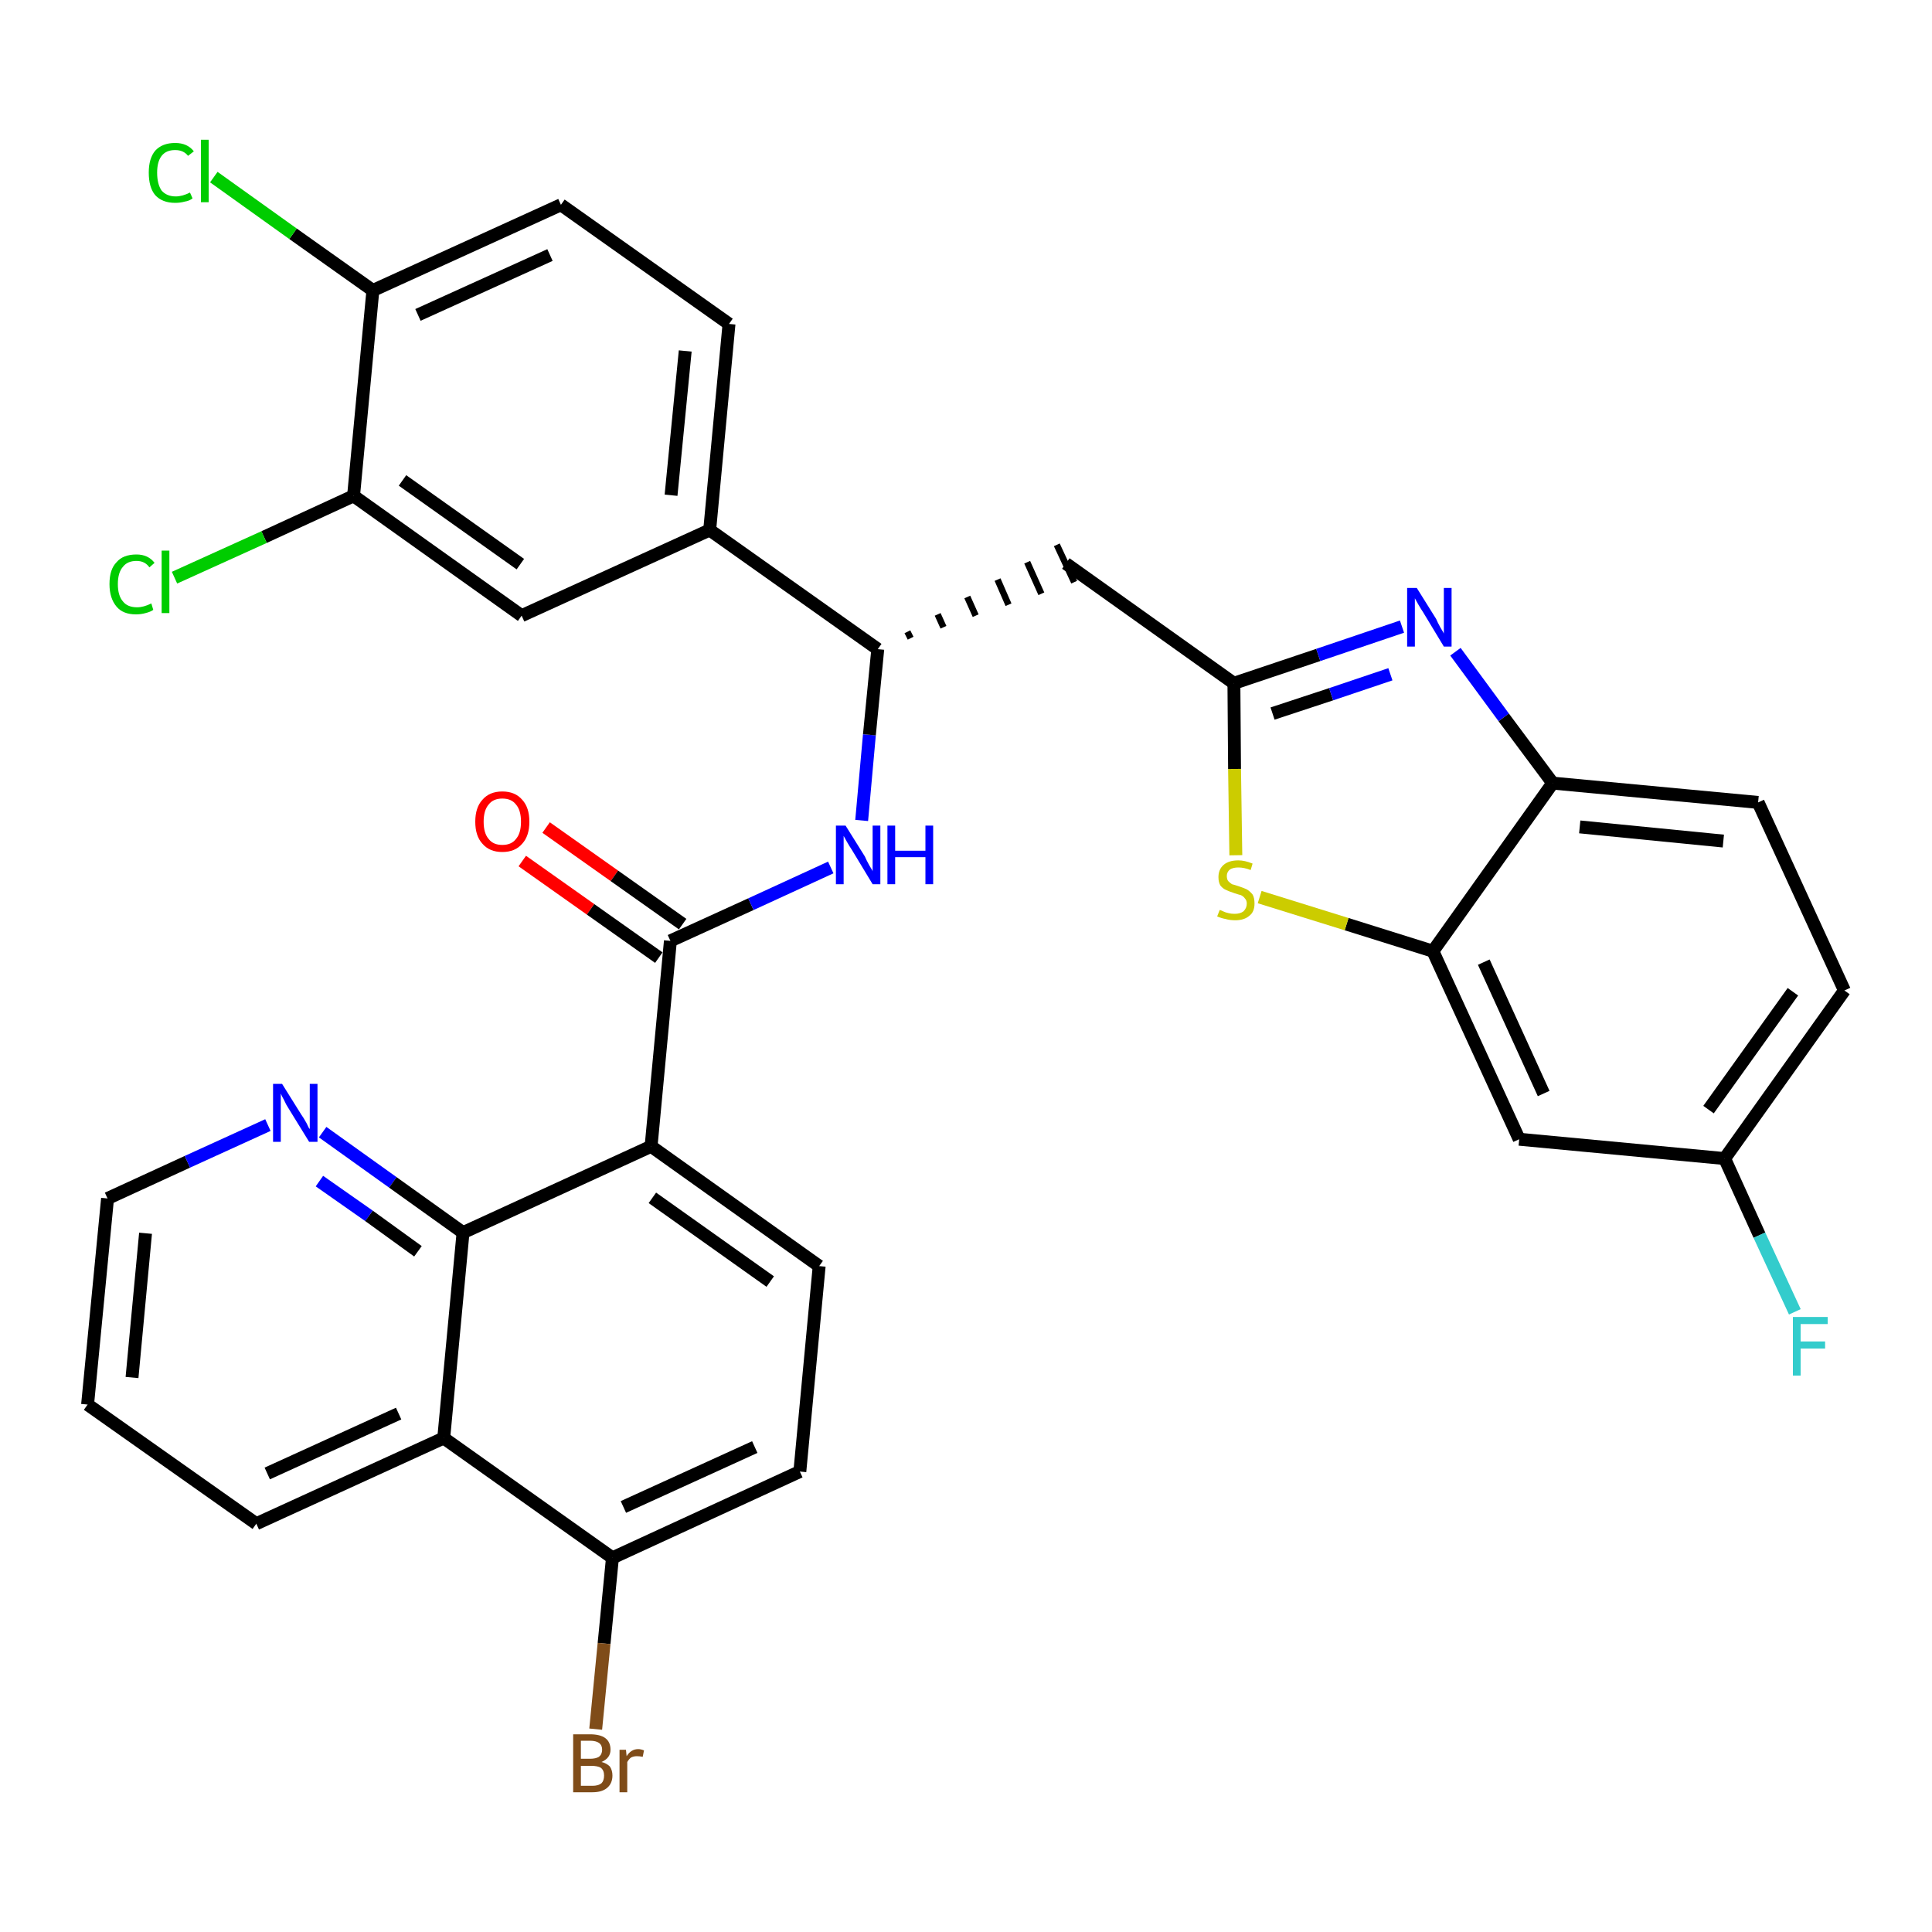 <?xml version='1.0' encoding='iso-8859-1'?>
<svg version='1.1' baseProfile='full'
              xmlns='http://www.w3.org/2000/svg'
                      xmlns:rdkit='http://www.rdkit.org/xml'
                      xmlns:xlink='http://www.w3.org/1999/xlink'
                  xml:space='preserve'
width='300px' height='300px' viewBox='0 0 300 300'>
<!-- END OF HEADER -->
<path class='bond-0 atom-0 atom-1' d='M 81.1,133.7 L 91.7,141.2' style='fill:none;fill-rule:evenodd;stroke:#FF0000;stroke-width:2.0px;stroke-linecap:butt;stroke-linejoin:miter;stroke-opacity:1' />
<path class='bond-0 atom-0 atom-1' d='M 91.7,141.2 L 102.3,148.7' style='fill:none;fill-rule:evenodd;stroke:#000000;stroke-width:2.0px;stroke-linecap:butt;stroke-linejoin:miter;stroke-opacity:1' />
<path class='bond-0 atom-0 atom-1' d='M 84.8,128.5 L 95.4,136.0' style='fill:none;fill-rule:evenodd;stroke:#FF0000;stroke-width:2.0px;stroke-linecap:butt;stroke-linejoin:miter;stroke-opacity:1' />
<path class='bond-0 atom-0 atom-1' d='M 95.4,136.0 L 106.0,143.5' style='fill:none;fill-rule:evenodd;stroke:#000000;stroke-width:2.0px;stroke-linecap:butt;stroke-linejoin:miter;stroke-opacity:1' />
<path class='bond-1 atom-1 atom-2' d='M 104.1,146.1 L 116.6,140.4' style='fill:none;fill-rule:evenodd;stroke:#000000;stroke-width:2.0px;stroke-linecap:butt;stroke-linejoin:miter;stroke-opacity:1' />
<path class='bond-1 atom-1 atom-2' d='M 116.6,140.4 L 129.0,134.7' style='fill:none;fill-rule:evenodd;stroke:#0000FF;stroke-width:2.0px;stroke-linecap:butt;stroke-linejoin:miter;stroke-opacity:1' />
<path class='bond-22 atom-1 atom-23' d='M 104.1,146.1 L 101.1,178.0' style='fill:none;fill-rule:evenodd;stroke:#000000;stroke-width:2.0px;stroke-linecap:butt;stroke-linejoin:miter;stroke-opacity:1' />
<path class='bond-2 atom-2 atom-3' d='M 133.8,127.4 L 135.0,114.1' style='fill:none;fill-rule:evenodd;stroke:#0000FF;stroke-width:2.0px;stroke-linecap:butt;stroke-linejoin:miter;stroke-opacity:1' />
<path class='bond-2 atom-2 atom-3' d='M 135.0,114.1 L 136.3,100.8' style='fill:none;fill-rule:evenodd;stroke:#000000;stroke-width:2.0px;stroke-linecap:butt;stroke-linejoin:miter;stroke-opacity:1' />
<path class='bond-3 atom-3 atom-4' d='M 141.4,99.1 L 140.9,98.1' style='fill:none;fill-rule:evenodd;stroke:#000000;stroke-width:1.0px;stroke-linecap:butt;stroke-linejoin:miter;stroke-opacity:1' />
<path class='bond-3 atom-3 atom-4' d='M 146.5,97.4 L 145.6,95.4' style='fill:none;fill-rule:evenodd;stroke:#000000;stroke-width:1.0px;stroke-linecap:butt;stroke-linejoin:miter;stroke-opacity:1' />
<path class='bond-3 atom-3 atom-4' d='M 151.5,95.6 L 150.2,92.7' style='fill:none;fill-rule:evenodd;stroke:#000000;stroke-width:1.0px;stroke-linecap:butt;stroke-linejoin:miter;stroke-opacity:1' />
<path class='bond-3 atom-3 atom-4' d='M 156.6,93.9 L 154.9,90.0' style='fill:none;fill-rule:evenodd;stroke:#000000;stroke-width:1.0px;stroke-linecap:butt;stroke-linejoin:miter;stroke-opacity:1' />
<path class='bond-3 atom-3 atom-4' d='M 161.7,92.2 L 159.5,87.3' style='fill:none;fill-rule:evenodd;stroke:#000000;stroke-width:1.0px;stroke-linecap:butt;stroke-linejoin:miter;stroke-opacity:1' />
<path class='bond-3 atom-3 atom-4' d='M 166.8,90.4 L 164.1,84.6' style='fill:none;fill-rule:evenodd;stroke:#000000;stroke-width:1.0px;stroke-linecap:butt;stroke-linejoin:miter;stroke-opacity:1' />
<path class='bond-14 atom-3 atom-15' d='M 136.3,100.8 L 110.2,82.3' style='fill:none;fill-rule:evenodd;stroke:#000000;stroke-width:2.0px;stroke-linecap:butt;stroke-linejoin:miter;stroke-opacity:1' />
<path class='bond-4 atom-4 atom-5' d='M 165.5,87.5 L 191.6,106.1' style='fill:none;fill-rule:evenodd;stroke:#000000;stroke-width:2.0px;stroke-linecap:butt;stroke-linejoin:miter;stroke-opacity:1' />
<path class='bond-5 atom-5 atom-6' d='M 191.6,106.1 L 204.7,101.7' style='fill:none;fill-rule:evenodd;stroke:#000000;stroke-width:2.0px;stroke-linecap:butt;stroke-linejoin:miter;stroke-opacity:1' />
<path class='bond-5 atom-5 atom-6' d='M 204.7,101.7 L 217.7,97.3' style='fill:none;fill-rule:evenodd;stroke:#0000FF;stroke-width:2.0px;stroke-linecap:butt;stroke-linejoin:miter;stroke-opacity:1' />
<path class='bond-5 atom-5 atom-6' d='M 197.6,110.8 L 206.7,107.8' style='fill:none;fill-rule:evenodd;stroke:#000000;stroke-width:2.0px;stroke-linecap:butt;stroke-linejoin:miter;stroke-opacity:1' />
<path class='bond-5 atom-5 atom-6' d='M 206.7,107.8 L 215.9,104.7' style='fill:none;fill-rule:evenodd;stroke:#0000FF;stroke-width:2.0px;stroke-linecap:butt;stroke-linejoin:miter;stroke-opacity:1' />
<path class='bond-33 atom-14 atom-5' d='M 191.9,132.8 L 191.7,119.4' style='fill:none;fill-rule:evenodd;stroke:#CCCC00;stroke-width:2.0px;stroke-linecap:butt;stroke-linejoin:miter;stroke-opacity:1' />
<path class='bond-33 atom-14 atom-5' d='M 191.7,119.4 L 191.6,106.1' style='fill:none;fill-rule:evenodd;stroke:#000000;stroke-width:2.0px;stroke-linecap:butt;stroke-linejoin:miter;stroke-opacity:1' />
<path class='bond-6 atom-6 atom-7' d='M 226.0,101.2 L 233.5,111.4' style='fill:none;fill-rule:evenodd;stroke:#0000FF;stroke-width:2.0px;stroke-linecap:butt;stroke-linejoin:miter;stroke-opacity:1' />
<path class='bond-6 atom-6 atom-7' d='M 233.5,111.4 L 241.1,121.6' style='fill:none;fill-rule:evenodd;stroke:#000000;stroke-width:2.0px;stroke-linecap:butt;stroke-linejoin:miter;stroke-opacity:1' />
<path class='bond-7 atom-7 atom-8' d='M 241.1,121.6 L 273.0,124.6' style='fill:none;fill-rule:evenodd;stroke:#000000;stroke-width:2.0px;stroke-linecap:butt;stroke-linejoin:miter;stroke-opacity:1' />
<path class='bond-7 atom-7 atom-8' d='M 245.3,128.4 L 267.6,130.6' style='fill:none;fill-rule:evenodd;stroke:#000000;stroke-width:2.0px;stroke-linecap:butt;stroke-linejoin:miter;stroke-opacity:1' />
<path class='bond-36 atom-13 atom-7' d='M 222.5,147.7 L 241.1,121.6' style='fill:none;fill-rule:evenodd;stroke:#000000;stroke-width:2.0px;stroke-linecap:butt;stroke-linejoin:miter;stroke-opacity:1' />
<path class='bond-8 atom-8 atom-9' d='M 273.0,124.6 L 286.4,153.8' style='fill:none;fill-rule:evenodd;stroke:#000000;stroke-width:2.0px;stroke-linecap:butt;stroke-linejoin:miter;stroke-opacity:1' />
<path class='bond-9 atom-9 atom-10' d='M 286.4,153.8 L 267.8,179.9' style='fill:none;fill-rule:evenodd;stroke:#000000;stroke-width:2.0px;stroke-linecap:butt;stroke-linejoin:miter;stroke-opacity:1' />
<path class='bond-9 atom-9 atom-10' d='M 278.4,154.0 L 265.3,172.3' style='fill:none;fill-rule:evenodd;stroke:#000000;stroke-width:2.0px;stroke-linecap:butt;stroke-linejoin:miter;stroke-opacity:1' />
<path class='bond-10 atom-10 atom-11' d='M 267.8,179.9 L 273.2,191.8' style='fill:none;fill-rule:evenodd;stroke:#000000;stroke-width:2.0px;stroke-linecap:butt;stroke-linejoin:miter;stroke-opacity:1' />
<path class='bond-10 atom-10 atom-11' d='M 273.2,191.8 L 278.7,203.7' style='fill:none;fill-rule:evenodd;stroke:#33CCCC;stroke-width:2.0px;stroke-linecap:butt;stroke-linejoin:miter;stroke-opacity:1' />
<path class='bond-11 atom-10 atom-12' d='M 267.8,179.9 L 235.9,176.9' style='fill:none;fill-rule:evenodd;stroke:#000000;stroke-width:2.0px;stroke-linecap:butt;stroke-linejoin:miter;stroke-opacity:1' />
<path class='bond-12 atom-12 atom-13' d='M 235.9,176.9 L 222.5,147.7' style='fill:none;fill-rule:evenodd;stroke:#000000;stroke-width:2.0px;stroke-linecap:butt;stroke-linejoin:miter;stroke-opacity:1' />
<path class='bond-12 atom-12 atom-13' d='M 239.7,169.8 L 230.4,149.4' style='fill:none;fill-rule:evenodd;stroke:#000000;stroke-width:2.0px;stroke-linecap:butt;stroke-linejoin:miter;stroke-opacity:1' />
<path class='bond-13 atom-13 atom-14' d='M 222.5,147.7 L 209.1,143.5' style='fill:none;fill-rule:evenodd;stroke:#000000;stroke-width:2.0px;stroke-linecap:butt;stroke-linejoin:miter;stroke-opacity:1' />
<path class='bond-13 atom-13 atom-14' d='M 209.1,143.5 L 195.6,139.3' style='fill:none;fill-rule:evenodd;stroke:#CCCC00;stroke-width:2.0px;stroke-linecap:butt;stroke-linejoin:miter;stroke-opacity:1' />
<path class='bond-15 atom-15 atom-16' d='M 110.2,82.3 L 113.2,50.3' style='fill:none;fill-rule:evenodd;stroke:#000000;stroke-width:2.0px;stroke-linecap:butt;stroke-linejoin:miter;stroke-opacity:1' />
<path class='bond-15 atom-15 atom-16' d='M 104.2,76.9 L 106.4,54.5' style='fill:none;fill-rule:evenodd;stroke:#000000;stroke-width:2.0px;stroke-linecap:butt;stroke-linejoin:miter;stroke-opacity:1' />
<path class='bond-34 atom-22 atom-15' d='M 81.0,95.6 L 110.2,82.3' style='fill:none;fill-rule:evenodd;stroke:#000000;stroke-width:2.0px;stroke-linecap:butt;stroke-linejoin:miter;stroke-opacity:1' />
<path class='bond-16 atom-16 atom-17' d='M 113.2,50.3 L 87.1,31.8' style='fill:none;fill-rule:evenodd;stroke:#000000;stroke-width:2.0px;stroke-linecap:butt;stroke-linejoin:miter;stroke-opacity:1' />
<path class='bond-17 atom-17 atom-18' d='M 87.1,31.8 L 57.9,45.1' style='fill:none;fill-rule:evenodd;stroke:#000000;stroke-width:2.0px;stroke-linecap:butt;stroke-linejoin:miter;stroke-opacity:1' />
<path class='bond-17 atom-17 atom-18' d='M 85.4,39.6 L 64.9,48.9' style='fill:none;fill-rule:evenodd;stroke:#000000;stroke-width:2.0px;stroke-linecap:butt;stroke-linejoin:miter;stroke-opacity:1' />
<path class='bond-18 atom-18 atom-19' d='M 57.9,45.1 L 45.5,36.3' style='fill:none;fill-rule:evenodd;stroke:#000000;stroke-width:2.0px;stroke-linecap:butt;stroke-linejoin:miter;stroke-opacity:1' />
<path class='bond-18 atom-18 atom-19' d='M 45.5,36.3 L 33.2,27.5' style='fill:none;fill-rule:evenodd;stroke:#00CC00;stroke-width:2.0px;stroke-linecap:butt;stroke-linejoin:miter;stroke-opacity:1' />
<path class='bond-19 atom-18 atom-20' d='M 57.9,45.1 L 54.9,77.0' style='fill:none;fill-rule:evenodd;stroke:#000000;stroke-width:2.0px;stroke-linecap:butt;stroke-linejoin:miter;stroke-opacity:1' />
<path class='bond-20 atom-20 atom-21' d='M 54.9,77.0 L 41.0,83.4' style='fill:none;fill-rule:evenodd;stroke:#000000;stroke-width:2.0px;stroke-linecap:butt;stroke-linejoin:miter;stroke-opacity:1' />
<path class='bond-20 atom-20 atom-21' d='M 41.0,83.4 L 27.1,89.7' style='fill:none;fill-rule:evenodd;stroke:#00CC00;stroke-width:2.0px;stroke-linecap:butt;stroke-linejoin:miter;stroke-opacity:1' />
<path class='bond-21 atom-20 atom-22' d='M 54.9,77.0 L 81.0,95.6' style='fill:none;fill-rule:evenodd;stroke:#000000;stroke-width:2.0px;stroke-linecap:butt;stroke-linejoin:miter;stroke-opacity:1' />
<path class='bond-21 atom-20 atom-22' d='M 62.5,74.6 L 80.8,87.6' style='fill:none;fill-rule:evenodd;stroke:#000000;stroke-width:2.0px;stroke-linecap:butt;stroke-linejoin:miter;stroke-opacity:1' />
<path class='bond-23 atom-23 atom-24' d='M 101.1,178.0 L 127.2,196.6' style='fill:none;fill-rule:evenodd;stroke:#000000;stroke-width:2.0px;stroke-linecap:butt;stroke-linejoin:miter;stroke-opacity:1' />
<path class='bond-23 atom-23 atom-24' d='M 101.3,186.0 L 119.6,199.0' style='fill:none;fill-rule:evenodd;stroke:#000000;stroke-width:2.0px;stroke-linecap:butt;stroke-linejoin:miter;stroke-opacity:1' />
<path class='bond-35 atom-33 atom-23' d='M 71.9,191.4 L 101.1,178.0' style='fill:none;fill-rule:evenodd;stroke:#000000;stroke-width:2.0px;stroke-linecap:butt;stroke-linejoin:miter;stroke-opacity:1' />
<path class='bond-24 atom-24 atom-25' d='M 127.2,196.6 L 124.2,228.5' style='fill:none;fill-rule:evenodd;stroke:#000000;stroke-width:2.0px;stroke-linecap:butt;stroke-linejoin:miter;stroke-opacity:1' />
<path class='bond-25 atom-25 atom-26' d='M 124.2,228.5 L 95.1,241.9' style='fill:none;fill-rule:evenodd;stroke:#000000;stroke-width:2.0px;stroke-linecap:butt;stroke-linejoin:miter;stroke-opacity:1' />
<path class='bond-25 atom-25 atom-26' d='M 117.2,224.7 L 96.8,234.0' style='fill:none;fill-rule:evenodd;stroke:#000000;stroke-width:2.0px;stroke-linecap:butt;stroke-linejoin:miter;stroke-opacity:1' />
<path class='bond-26 atom-26 atom-27' d='M 95.1,241.9 L 93.8,255.2' style='fill:none;fill-rule:evenodd;stroke:#000000;stroke-width:2.0px;stroke-linecap:butt;stroke-linejoin:miter;stroke-opacity:1' />
<path class='bond-26 atom-26 atom-27' d='M 93.8,255.2 L 92.5,268.5' style='fill:none;fill-rule:evenodd;stroke:#7F4C19;stroke-width:2.0px;stroke-linecap:butt;stroke-linejoin:miter;stroke-opacity:1' />
<path class='bond-27 atom-26 atom-28' d='M 95.1,241.9 L 68.9,223.3' style='fill:none;fill-rule:evenodd;stroke:#000000;stroke-width:2.0px;stroke-linecap:butt;stroke-linejoin:miter;stroke-opacity:1' />
<path class='bond-28 atom-28 atom-29' d='M 68.9,223.3 L 39.8,236.6' style='fill:none;fill-rule:evenodd;stroke:#000000;stroke-width:2.0px;stroke-linecap:butt;stroke-linejoin:miter;stroke-opacity:1' />
<path class='bond-28 atom-28 atom-29' d='M 61.9,219.5 L 41.5,228.8' style='fill:none;fill-rule:evenodd;stroke:#000000;stroke-width:2.0px;stroke-linecap:butt;stroke-linejoin:miter;stroke-opacity:1' />
<path class='bond-37 atom-33 atom-28' d='M 71.9,191.4 L 68.9,223.3' style='fill:none;fill-rule:evenodd;stroke:#000000;stroke-width:2.0px;stroke-linecap:butt;stroke-linejoin:miter;stroke-opacity:1' />
<path class='bond-29 atom-29 atom-30' d='M 39.8,236.6 L 13.6,218.1' style='fill:none;fill-rule:evenodd;stroke:#000000;stroke-width:2.0px;stroke-linecap:butt;stroke-linejoin:miter;stroke-opacity:1' />
<path class='bond-30 atom-30 atom-31' d='M 13.6,218.1 L 16.7,186.1' style='fill:none;fill-rule:evenodd;stroke:#000000;stroke-width:2.0px;stroke-linecap:butt;stroke-linejoin:miter;stroke-opacity:1' />
<path class='bond-30 atom-30 atom-31' d='M 20.5,213.9 L 22.6,191.5' style='fill:none;fill-rule:evenodd;stroke:#000000;stroke-width:2.0px;stroke-linecap:butt;stroke-linejoin:miter;stroke-opacity:1' />
<path class='bond-31 atom-31 atom-32' d='M 16.7,186.1 L 29.1,180.4' style='fill:none;fill-rule:evenodd;stroke:#000000;stroke-width:2.0px;stroke-linecap:butt;stroke-linejoin:miter;stroke-opacity:1' />
<path class='bond-31 atom-31 atom-32' d='M 29.1,180.4 L 41.6,174.7' style='fill:none;fill-rule:evenodd;stroke:#0000FF;stroke-width:2.0px;stroke-linecap:butt;stroke-linejoin:miter;stroke-opacity:1' />
<path class='bond-32 atom-32 atom-33' d='M 50.1,175.8 L 61.0,183.6' style='fill:none;fill-rule:evenodd;stroke:#0000FF;stroke-width:2.0px;stroke-linecap:butt;stroke-linejoin:miter;stroke-opacity:1' />
<path class='bond-32 atom-32 atom-33' d='M 61.0,183.6 L 71.9,191.4' style='fill:none;fill-rule:evenodd;stroke:#000000;stroke-width:2.0px;stroke-linecap:butt;stroke-linejoin:miter;stroke-opacity:1' />
<path class='bond-32 atom-32 atom-33' d='M 49.6,183.4 L 57.3,188.8' style='fill:none;fill-rule:evenodd;stroke:#0000FF;stroke-width:2.0px;stroke-linecap:butt;stroke-linejoin:miter;stroke-opacity:1' />
<path class='bond-32 atom-32 atom-33' d='M 57.3,188.8 L 64.9,194.3' style='fill:none;fill-rule:evenodd;stroke:#000000;stroke-width:2.0px;stroke-linecap:butt;stroke-linejoin:miter;stroke-opacity:1' />
<path  class='atom-0' d='M 73.8 127.6
Q 73.8 125.4, 74.9 124.2
Q 76.0 122.9, 78.0 122.9
Q 80.0 122.9, 81.1 124.2
Q 82.2 125.4, 82.2 127.6
Q 82.2 129.8, 81.1 131.0
Q 80.0 132.3, 78.0 132.3
Q 76.0 132.3, 74.9 131.0
Q 73.8 129.8, 73.8 127.6
M 78.0 131.2
Q 79.4 131.2, 80.1 130.3
Q 80.9 129.4, 80.9 127.6
Q 80.9 125.8, 80.1 124.9
Q 79.4 124.0, 78.0 124.0
Q 76.6 124.0, 75.9 124.9
Q 75.1 125.8, 75.1 127.6
Q 75.1 129.4, 75.9 130.3
Q 76.6 131.2, 78.0 131.2
' fill='#FF0000'/>
<path  class='atom-2' d='M 131.3 128.2
L 134.3 133.0
Q 134.5 133.5, 135.0 134.4
Q 135.5 135.2, 135.5 135.3
L 135.5 128.2
L 136.7 128.2
L 136.7 137.3
L 135.5 137.3
L 132.3 132.0
Q 131.9 131.4, 131.5 130.7
Q 131.1 130.0, 131.0 129.8
L 131.0 137.3
L 129.8 137.3
L 129.8 128.2
L 131.3 128.2
' fill='#0000FF'/>
<path  class='atom-2' d='M 137.8 128.2
L 139.0 128.2
L 139.0 132.1
L 143.7 132.1
L 143.7 128.2
L 144.9 128.2
L 144.9 137.3
L 143.7 137.3
L 143.7 133.1
L 139.0 133.1
L 139.0 137.3
L 137.8 137.3
L 137.8 128.2
' fill='#0000FF'/>
<path  class='atom-6' d='M 220.0 91.3
L 223.0 96.1
Q 223.2 96.6, 223.7 97.5
Q 224.2 98.3, 224.2 98.4
L 224.2 91.3
L 225.4 91.3
L 225.4 100.4
L 224.2 100.4
L 221.0 95.1
Q 220.6 94.5, 220.2 93.8
Q 219.8 93.1, 219.7 92.9
L 219.7 100.4
L 218.5 100.4
L 218.5 91.3
L 220.0 91.3
' fill='#0000FF'/>
<path  class='atom-11' d='M 278.4 204.5
L 283.8 204.5
L 283.8 205.6
L 279.6 205.6
L 279.6 208.3
L 283.4 208.3
L 283.4 209.4
L 279.6 209.4
L 279.6 213.6
L 278.4 213.6
L 278.4 204.5
' fill='#33CCCC'/>
<path  class='atom-14' d='M 189.4 141.3
Q 189.5 141.3, 189.9 141.5
Q 190.3 141.7, 190.8 141.8
Q 191.2 141.9, 191.7 141.9
Q 192.6 141.9, 193.1 141.5
Q 193.6 141.0, 193.6 140.3
Q 193.6 139.8, 193.3 139.5
Q 193.1 139.2, 192.7 139.0
Q 192.3 138.9, 191.7 138.7
Q 190.8 138.4, 190.4 138.2
Q 189.9 138.0, 189.5 137.5
Q 189.2 137.0, 189.2 136.2
Q 189.2 135.0, 190.0 134.3
Q 190.8 133.6, 192.3 133.6
Q 193.3 133.6, 194.5 134.1
L 194.2 135.1
Q 193.2 134.7, 192.3 134.7
Q 191.5 134.7, 191.0 135.0
Q 190.5 135.4, 190.5 136.0
Q 190.5 136.5, 190.7 136.8
Q 191.0 137.1, 191.3 137.3
Q 191.7 137.4, 192.3 137.6
Q 193.2 137.9, 193.6 138.1
Q 194.1 138.4, 194.5 138.9
Q 194.8 139.4, 194.8 140.3
Q 194.8 141.6, 194.0 142.2
Q 193.2 142.9, 191.8 142.9
Q 191.0 142.9, 190.3 142.7
Q 189.7 142.6, 189.0 142.3
L 189.4 141.3
' fill='#CCCC00'/>
<path  class='atom-19' d='M 23.1 26.8
Q 23.1 24.6, 24.1 23.4
Q 25.2 22.2, 27.2 22.2
Q 29.1 22.2, 30.1 23.5
L 29.2 24.2
Q 28.5 23.3, 27.2 23.3
Q 25.8 23.3, 25.1 24.2
Q 24.4 25.1, 24.4 26.8
Q 24.4 28.6, 25.1 29.6
Q 25.9 30.5, 27.3 30.5
Q 28.3 30.5, 29.5 29.9
L 29.9 30.8
Q 29.4 31.2, 28.7 31.3
Q 28.0 31.5, 27.2 31.5
Q 25.2 31.5, 24.1 30.3
Q 23.1 29.1, 23.1 26.8
' fill='#00CC00'/>
<path  class='atom-19' d='M 31.2 21.7
L 32.4 21.7
L 32.4 31.4
L 31.2 31.4
L 31.2 21.7
' fill='#00CC00'/>
<path  class='atom-21' d='M 17.0 90.7
Q 17.0 88.4, 18.1 87.3
Q 19.1 86.1, 21.2 86.1
Q 23.0 86.1, 24.0 87.4
L 23.2 88.1
Q 22.5 87.1, 21.2 87.1
Q 19.8 87.1, 19.1 88.0
Q 18.3 88.9, 18.3 90.7
Q 18.3 92.5, 19.1 93.4
Q 19.8 94.3, 21.3 94.3
Q 22.3 94.3, 23.5 93.7
L 23.8 94.7
Q 23.4 95.0, 22.6 95.2
Q 21.9 95.4, 21.1 95.4
Q 19.1 95.4, 18.1 94.2
Q 17.0 92.9, 17.0 90.7
' fill='#00CC00'/>
<path  class='atom-21' d='M 25.1 85.5
L 26.3 85.5
L 26.3 95.2
L 25.1 95.2
L 25.1 85.5
' fill='#00CC00'/>
<path  class='atom-27' d='M 93.4 273.6
Q 94.2 273.8, 94.7 274.3
Q 95.1 274.9, 95.1 275.7
Q 95.1 276.9, 94.3 277.6
Q 93.5 278.3, 92.0 278.3
L 89.0 278.3
L 89.0 269.3
L 91.6 269.3
Q 93.2 269.3, 94.0 269.9
Q 94.8 270.5, 94.8 271.7
Q 94.8 273.0, 93.4 273.6
M 90.2 270.3
L 90.2 273.1
L 91.6 273.1
Q 92.5 273.1, 93.0 272.8
Q 93.5 272.4, 93.5 271.7
Q 93.5 270.3, 91.6 270.3
L 90.2 270.3
M 92.0 277.3
Q 92.9 277.3, 93.4 276.9
Q 93.8 276.5, 93.8 275.7
Q 93.8 274.9, 93.3 274.5
Q 92.8 274.2, 91.8 274.2
L 90.2 274.2
L 90.2 277.3
L 92.0 277.3
' fill='#7F4C19'/>
<path  class='atom-27' d='M 97.2 271.7
L 97.3 272.7
Q 98.0 271.6, 99.1 271.6
Q 99.5 271.6, 100.0 271.8
L 99.8 272.8
Q 99.3 272.7, 98.9 272.7
Q 98.4 272.7, 98.0 272.9
Q 97.7 273.1, 97.4 273.6
L 97.4 278.3
L 96.2 278.3
L 96.2 271.7
L 97.2 271.7
' fill='#7F4C19'/>
<path  class='atom-32' d='M 43.8 168.3
L 46.8 173.1
Q 47.1 173.5, 47.6 174.4
Q 48.0 175.3, 48.1 175.3
L 48.1 168.3
L 49.3 168.3
L 49.3 177.3
L 48.0 177.3
L 44.8 172.1
Q 44.4 171.5, 44.1 170.8
Q 43.7 170.1, 43.6 169.8
L 43.6 177.3
L 42.4 177.3
L 42.4 168.3
L 43.8 168.3
' fill='#0000FF'/>
</svg>
